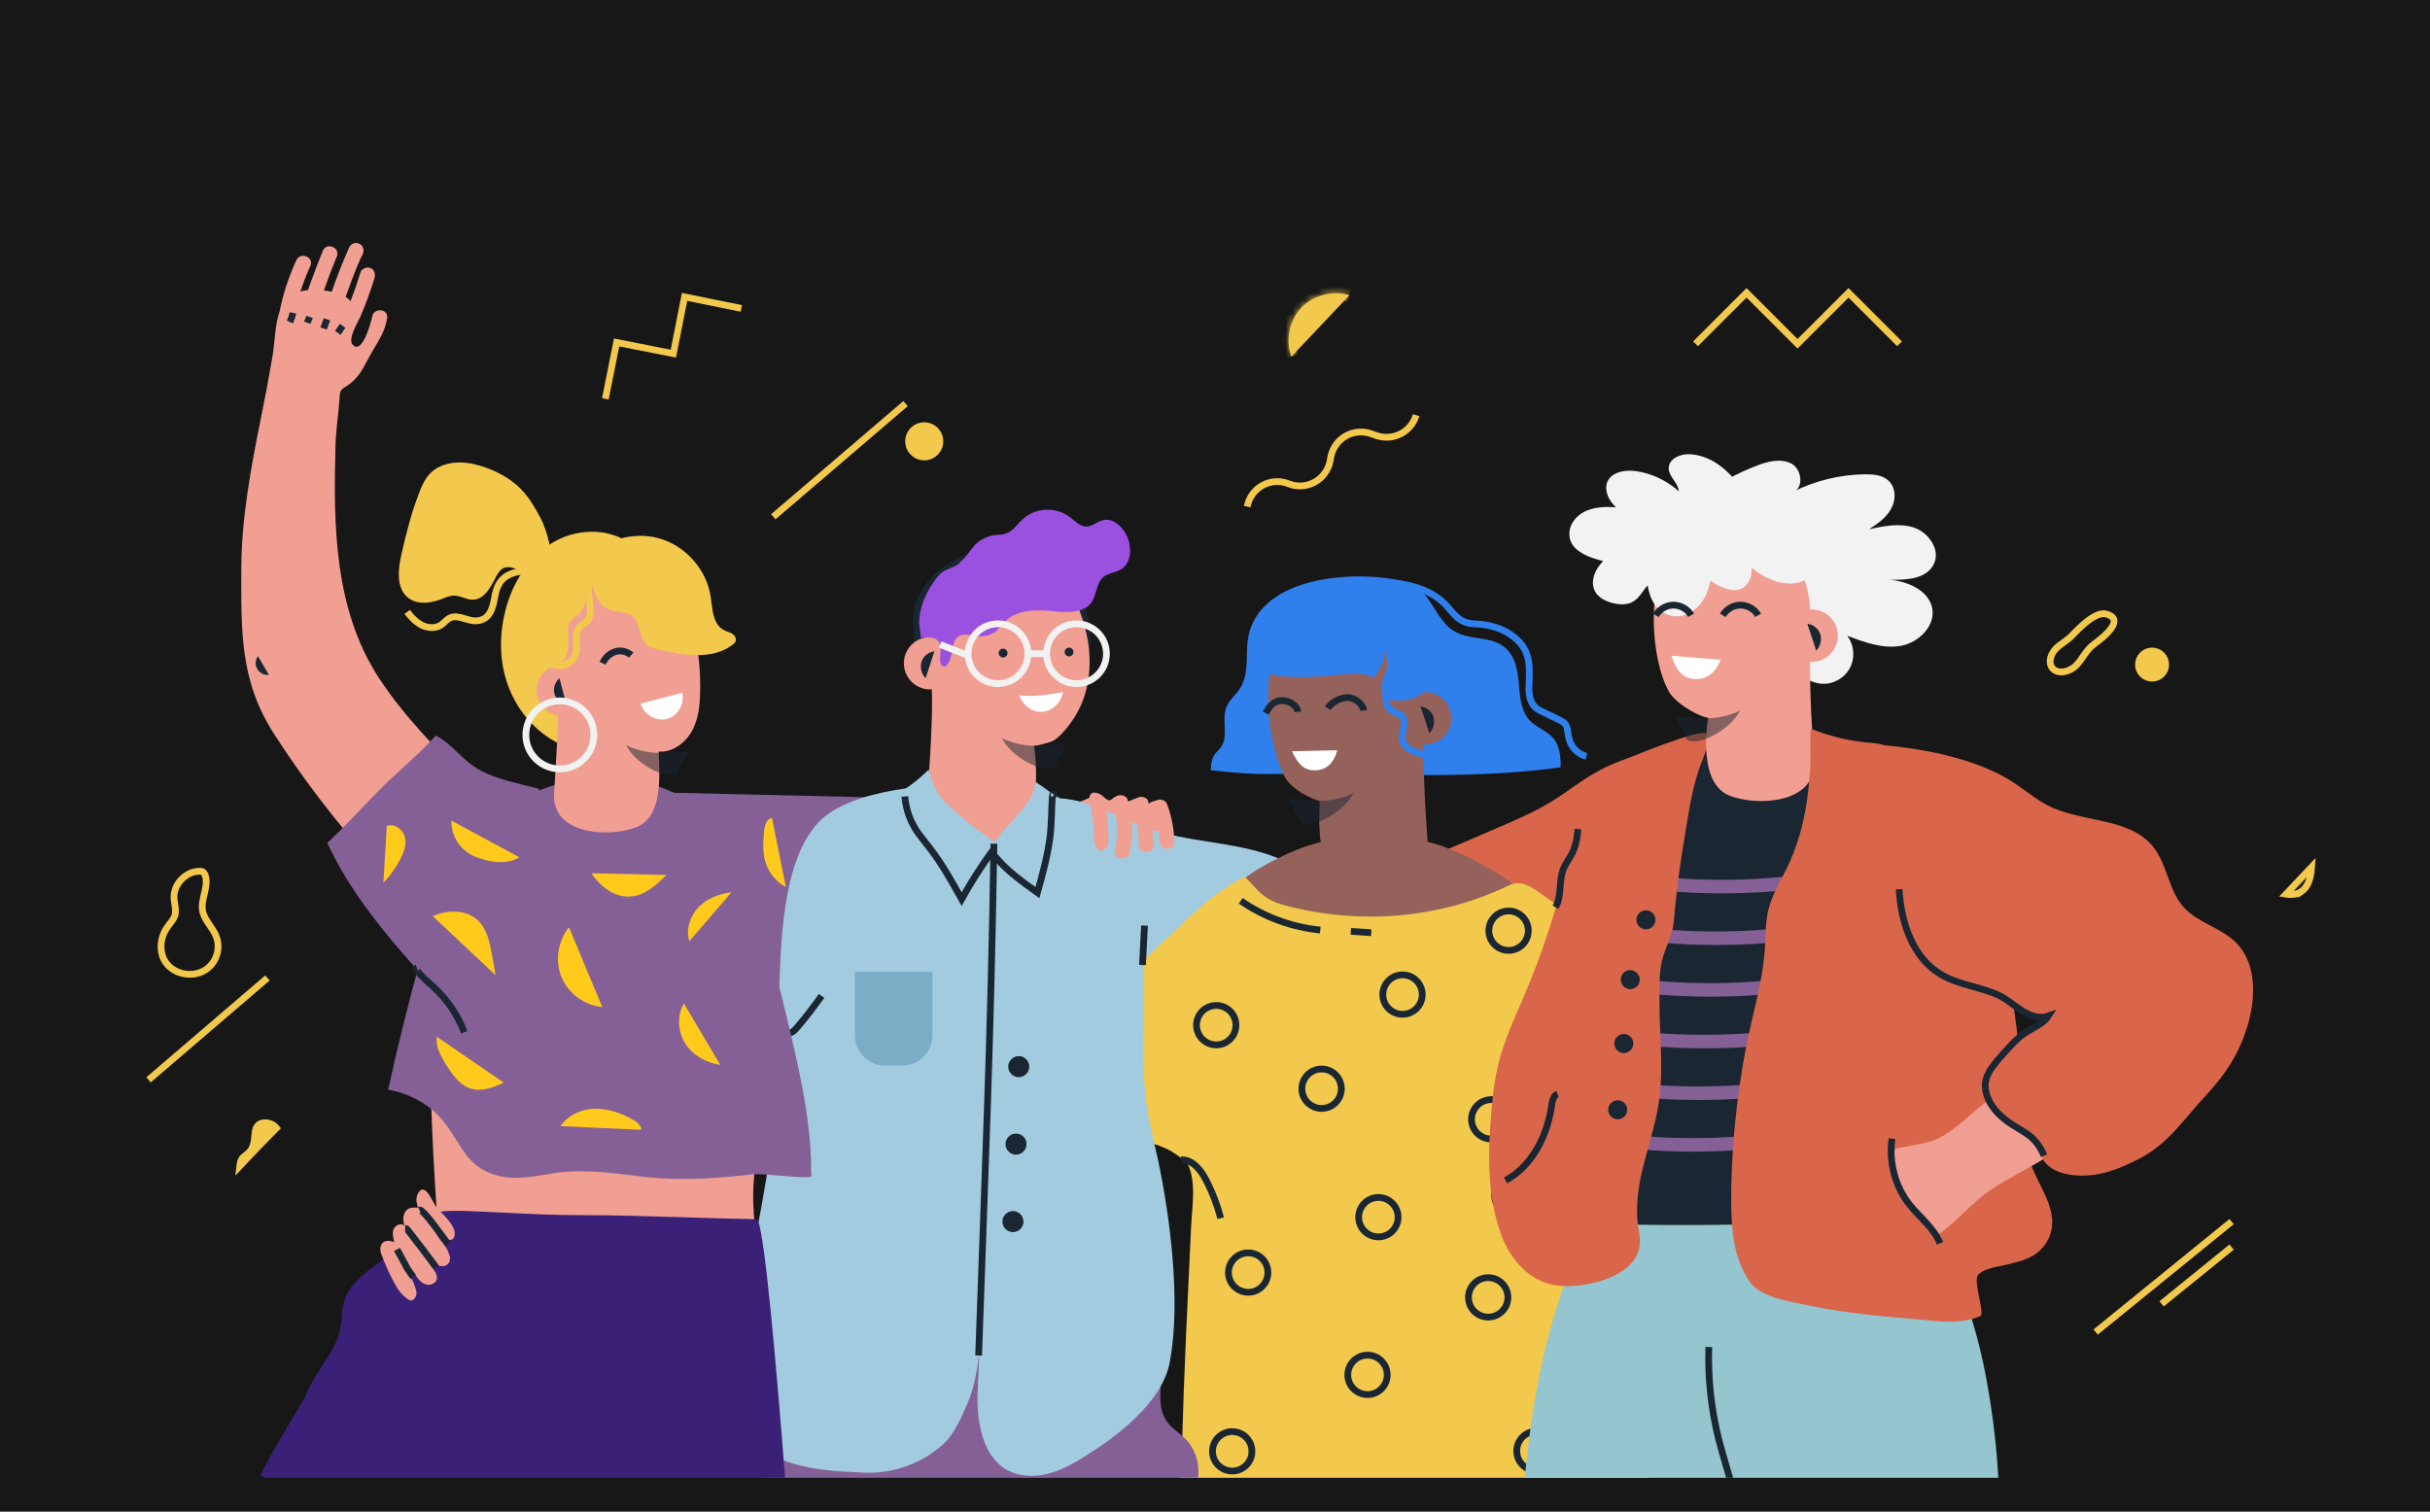 <svg width="360" height="224" viewBox="0 0 360 224" fill="none" xmlns="http://www.w3.org/2000/svg">
<rect x="0" y="0" width="360" height="224" fill="#808080" stroke="none"/>
<rect width="360" height="194" fill="#212121"/>
<rect width="360" height="194" fill="#212121"/>
<rect width="360" height="224" fill="#171717"/>
<path d="M184.766 75.069C185.32 72.249 188.241 70.637 190.91 71.695C193.579 72.752 196.5 71.091 197.054 68.321L197.155 67.716C197.709 64.896 200.63 63.285 203.299 64.342L203.752 64.493C206.27 65.45 209.04 64.09 209.796 61.522" stroke="#F2C94C" stroke-miterlimit="10"/>
<path d="M89.685 59.105L91.347 50.745L99.757 52.407L101.419 43.996L109.829 45.709" stroke="#F2C94C" stroke-miterlimit="10"/>
<path d="M330.611 181.028L310.467 197.396" stroke="#F2C94C" stroke-miterlimit="10"/>
<path d="M39.626 144.919L22 160.028" stroke="#F2C94C" stroke-miterlimit="10"/>
<path d="M330.611 184.805L320.237 193.216" stroke="#F2C94C" stroke-miterlimit="10"/>
<path d="M134.154 59.81L114.563 76.58" stroke="#F2C94C" stroke-miterlimit="10"/>
<path d="M313.186 91.99C313.287 93.199 310.971 94.911 310.165 95.516C309.057 96.321 308.503 97.681 307.546 98.638C306.589 99.595 304.726 100.048 303.97 98.89C303.416 98.034 303.87 96.825 304.625 96.07C305.38 95.365 306.337 94.861 307.042 94.105C307.999 93.098 310.417 90.58 312.028 90.983C312.834 91.235 313.186 91.587 313.186 91.99Z" stroke="#F2C94C" stroke-miterlimit="10"/>
<path d="M139.244 65.4C139.244 66.685 138.208 67.72 136.923 67.72C135.638 67.72 134.603 66.685 134.603 65.4C134.603 64.115 135.638 63.08 136.923 63.08C138.208 63.08 139.244 64.115 139.244 65.4Z" fill="#F2C94C" stroke="#F2C94C"/>
<path d="M320.845 98.487C320.845 99.601 319.941 100.505 318.827 100.505C317.712 100.505 316.809 99.601 316.809 98.487C316.809 97.372 317.712 96.469 318.827 96.469C319.941 96.469 320.845 97.372 320.845 98.487Z" fill="#F2C94C" stroke="#F2C94C"/>
<path d="M251.192 50.946L258.746 43.392L266.3 50.946L273.855 43.392L281.409 50.946" stroke="#F2C94C" stroke-miterlimit="10"/>
<path d="M340.988 132.08C340.36 132.551 339.528 132.657 338.66 132.508L340.719 130.331L342.462 128.488C342.427 129.005 342.362 129.518 342.244 130.001C342.026 130.888 341.644 131.614 340.998 132.073L340.998 132.072L340.988 132.08Z" fill="#242320" stroke="#F2C94C"/>
<path d="M24.065 141.646C23.611 140.236 23.914 138.624 24.77 137.416C25.173 136.811 25.727 136.308 25.928 135.603C26.13 134.797 25.827 133.941 25.777 133.085C25.676 131.07 27.489 129.157 29.504 129.106C29.705 129.106 29.907 129.106 30.058 129.207C30.209 129.308 30.259 129.459 30.36 129.61C31.015 131.322 29.705 133.185 30.007 134.948C30.259 136.409 31.569 137.466 32.072 138.876C32.576 140.236 32.274 141.848 31.317 142.955C29.353 145.322 25.072 144.668 24.065 141.646Z" stroke="#F2C94C" stroke-miterlimit="10"/>
<mask id="path-16-inside-1_61_193" fill="white">
<path d="M199.925 43.745C197.457 42.989 194.536 43.745 192.774 45.608C191.011 47.522 190.407 50.443 191.313 52.86"/>
</mask>
<path d="M199.925 43.745C197.457 42.989 194.536 43.745 192.774 45.608C191.011 47.522 190.407 50.443 191.313 52.86" fill="#F2C94C"/>
<path d="M192.774 45.608L192.047 44.921L192.038 44.931L192.774 45.608ZM200.218 42.788C197.392 41.923 194.075 42.777 192.047 44.921L193.5 46.295C194.998 44.712 197.522 44.055 199.632 44.701L200.218 42.788ZM192.038 44.931C190.028 47.113 189.334 50.43 190.377 53.211L192.25 52.509C191.48 50.456 191.994 47.93 193.509 46.285L192.038 44.931Z" fill="#F2C94C" mask="url(#path-16-inside-1_61_193)"/>
<path d="M35.526 172.788C35.574 172.344 35.648 171.994 35.855 171.698C35.942 171.576 36.053 171.471 36.193 171.359C36.256 171.309 36.32 171.261 36.391 171.207C36.4 171.2 36.41 171.193 36.42 171.186C36.499 171.126 36.587 171.06 36.672 170.988C37.554 170.258 37.654 169.227 37.73 168.443C37.733 168.415 37.735 168.388 37.738 168.361C37.823 167.496 37.911 166.945 38.439 166.591C38.835 166.341 39.388 166.303 39.933 166.478C40.353 166.612 40.717 166.857 40.957 167.157C39.134 168.986 37.314 170.883 35.526 172.788Z" fill="#F2C94C" stroke="#F2C94C"/>
<path d="M169.054 118.48C168.802 118.379 168.55 118.329 168.298 118.329C167.895 118.379 167.492 118.732 167.09 118.732C166.737 118.732 166.385 118.48 166.082 118.329C165.78 118.128 165.327 118.027 165.025 118.178C164.874 118.279 164.773 118.43 164.572 118.53C164.269 118.682 163.967 118.48 163.715 118.279C163.464 118.077 163.262 117.825 163.01 117.725C162.557 117.574 162.104 117.775 161.701 118.027C160.341 118.933 158.428 118.833 158.025 120.746C157.874 121.653 157.874 122.66 158.377 123.415C159.032 124.473 160.291 124.926 161.5 125.228C163.917 125.782 166.385 125.833 168.852 125.833C170.111 125.833 171.27 125.531 172.025 124.473C172.629 123.667 172.73 122.559 172.68 121.602C172.68 120.746 172.831 119.437 172.025 118.883C171.572 118.581 170.967 118.631 170.514 118.883C170.413 118.984 170.313 119.034 170.162 119.084C170.011 119.084 169.91 119.034 169.809 118.933C169.658 118.833 169.356 118.631 169.054 118.48Z" fill="#F09F92"/>
<path d="M199.673 135.25C200.529 136.408 201.335 137.667 201.939 138.977C202.745 140.689 203.4 142.552 203.249 144.416C202.946 148.696 198.918 151.668 195.09 153.581C189.097 156.553 182.601 158.466 175.953 159.272C173.586 159.574 170.816 160.582 168.55 159.977C166.183 159.373 164.169 156.855 162.507 155.193C161.147 153.833 159.838 152.222 158.176 151.215C156.312 150.056 155.003 150.56 153.089 149.905C145.988 147.589 146.492 136.308 146.845 130.516C147.247 122.962 151.075 116.667 159.586 118.681C163.161 119.538 166.435 121.502 169.91 122.71C176.054 124.876 182.903 124.674 188.997 127.041C193.227 128.703 197.004 131.574 199.673 135.25Z" fill="#A2CBE0"/>
<path d="M250.537 122.71C250.739 122.257 250.89 121.804 251.091 121.351C253.358 115.408 250.135 109.264 243.386 111.581C241.17 112.336 238.954 113.091 236.89 114.199C234.422 115.509 232.256 117.322 229.839 118.782C227.321 120.343 224.602 121.502 221.882 122.66C218.961 123.919 216.091 125.178 213.17 126.387C210.098 127.696 206.975 129.056 203.652 129.761C202.946 129.912 202.191 130.063 201.536 130.466C200.277 131.322 199.925 133.135 200.428 134.545C201.486 137.668 204.759 140.135 207.731 141.042C218.357 144.315 230.494 143.358 239.66 137.063C244.998 133.437 248.17 128.502 250.537 122.71Z" fill="#D9664A"/>
<path d="M165.579 167.33C161.953 164.762 160.895 159.927 160.341 155.495C160.14 153.834 159.938 152.121 160.392 150.51C161.248 147.438 164.118 145.323 167.039 144.013C170.061 142.653 180.183 130.668 183.507 131.02C186.63 131.373 182.752 143.912 185.219 145.776C186.982 147.085 188.594 148.697 189.651 150.61C191.917 154.841 191.061 160.179 188.694 164.309C186.982 167.33 182.903 173.575 178.874 173.424C176.658 173.323 174.694 171.057 172.73 170.201C170.363 169.093 167.744 168.841 165.579 167.33Z" fill="#F2C94C"/>
<path d="M206.824 114.451C207.177 114.602 207.529 114.703 207.882 114.854C215.688 114.905 223.443 114.804 231.199 113.696C231.249 111.883 230.997 110.12 229.738 109.012C228.58 107.955 227.17 107.653 226.213 106.243C224.602 103.825 225.458 100.401 224.249 97.731C222.235 93.3 217.501 95.667 214.58 92.897C212.112 90.58 211.709 87.105 207.983 86.148C200.882 84.386 185.32 85.192 184.766 95.767C184.666 97.883 184.867 100.199 183.709 102.012C183.104 102.969 182.097 103.724 181.694 104.782C180.939 106.645 182.047 109.113 180.888 110.725C180.637 111.077 180.334 111.329 180.083 111.631C179.529 112.336 179.378 113.243 179.378 114.149C182.349 114.451 185.27 114.754 188.241 114.703C194.184 114.602 200.177 114.754 206.17 114.804C206.22 114.552 206.472 114.3 206.824 114.451Z" fill="#2F80ED"/>
<path d="M227.925 134.394C225.559 131.121 217.602 126.689 213.321 125.279C206.321 122.912 197.558 123.365 190.81 126.488C183.809 129.761 181.845 131.725 177.816 138.272C195.795 138.272 210.198 142.653 228.127 143.912C227.019 139.783 230.292 137.668 227.925 134.394Z" fill="#94625A"/>
<path d="M210.954 107.552C211.105 103.523 211.155 98.638 208.537 95.264C204.709 90.278 195.292 90.329 191.112 94.962C190.155 96.019 189.601 94.408 189.097 95.717C186.327 103.07 188.745 112.789 190.608 115.559C191.867 117.423 195.493 118.883 195.493 118.631C195.493 120.545 195.392 121.703 195.493 123.063C195.644 125.732 196.198 129.006 199.018 130.114C202.745 131.574 210.752 131.373 211.457 126.085C211.558 125.43 211.508 124.775 211.457 124.121C211.155 119.89 210.904 115.761 210.904 111.581C210.904 110.271 210.904 108.912 210.954 107.552Z" fill="#94625A"/>
<path d="M211.155 110.322C213.297 110.322 215.033 108.586 215.033 106.444C215.033 104.302 213.297 102.566 211.155 102.566C209.014 102.566 207.278 104.302 207.278 106.444C207.278 108.586 209.014 110.322 211.155 110.322Z" fill="#94625A"/>
<path d="M210.45 104.681C211.306 104.782 212.112 105.386 212.364 106.242C212.616 107.048 212.364 108.055 211.76 108.66" fill="#1A2732"/>
<path d="M192.723 121.955C193.882 122.358 195.191 121.905 196.299 121.351C198.011 120.495 199.623 119.236 200.529 117.523C198.968 118.279 197.256 118.682 195.543 118.682C194.889 118.682 194.234 118.631 193.579 118.581C192.673 118.531 191.766 118.43 190.91 118.38" fill="#1A2732" fill-opacity="0.5"/>
<path d="M191.414 111.329C192.27 113.192 193.177 114.149 194.687 114.149C196.752 114.2 197.709 112.739 198.112 111.178" fill="white"/>
<path d="M209.544 92.343C206.875 89.775 205.565 88.415 201.637 88.969C199.169 89.321 196.702 89.674 194.234 90.026C192.723 90.228 191.061 90.48 189.853 91.487C188.694 92.393 188.14 93.803 187.536 95.163C186.932 96.573 186.478 97.983 186.176 99.343C189.853 100.653 193.831 100.401 197.709 100.048C199.22 99.948 200.882 99.645 202.393 99.998C202.795 100.099 203.148 100.25 203.45 100.501C203.5 100.401 203.551 100.25 203.652 100.149C203.853 99.796 204.155 99.545 204.357 99.192C204.961 98.336 205.213 97.178 204.961 96.17C205.162 96.926 205.515 97.53 205.565 98.336C205.616 99.192 205.162 99.696 204.911 100.501C204.709 101.206 204.508 102.566 204.911 103.221C205.263 103.775 205.767 103.674 206.321 103.775C208.285 104.027 209.896 103.523 211.407 102.264C211.76 101.962 212.163 101.609 212.314 101.156C212.465 100.804 212.465 100.401 212.515 99.998C212.565 97.228 211.558 94.357 209.544 92.343Z" fill="#2F80ED"/>
<path d="M206.119 100.955C205.817 101.66 205.515 102.314 205.364 103.07C205.263 103.825 205.414 104.631 205.968 105.135C206.522 105.588 207.378 105.689 207.781 106.242C208.436 107.149 207.58 108.458 207.731 109.566C207.932 110.825 209.393 111.379 210.601 111.732C211.961 112.135 213.522 112.437 214.681 111.631" stroke="#2F80ED" stroke-miterlimit="10"/>
<path d="M235.026 112.084C233.767 111.782 232.76 110.725 232.458 109.516C232.055 107.955 232.508 107.401 230.947 106.645C230.141 106.242 229.336 105.89 228.53 105.487C228.177 105.336 227.825 105.134 227.523 104.883C226.666 104.127 226.465 102.919 226.515 101.76C226.616 98.789 226.868 96.472 224.299 94.408C222.839 93.249 221.026 92.645 219.163 92.494C218.458 92.444 217.702 92.444 217.048 92.192C215.789 91.739 215.033 90.53 214.127 89.573C211.055 86.451 206.22 86.199 201.839 86.148" stroke="#2F80ED" stroke-miterlimit="10"/>
<path fill-rule="evenodd" clip-rule="evenodd" d="M244.314 219H174.647C174.708 218.412 174.783 217.823 174.855 217.265C174.974 216.33 175.082 215.482 175.097 214.871C175.248 209.23 175.449 203.64 175.701 198L176.457 181.834C176.487 181.19 176.538 180.533 176.589 179.873C176.884 176.095 177.187 172.199 173.586 169.798C173.474 169.719 173.361 169.646 173.251 169.573C172.865 169.32 172.5 169.081 172.226 168.69C171.885 168.203 171.78 167.621 171.682 167.083C171.679 167.064 171.676 167.046 171.672 167.028C170.858 161.66 171.867 156.538 172.878 151.4C173.243 149.548 173.608 147.694 173.888 145.826C174.845 139.581 178.169 133.034 184.011 130.114C184.112 130.063 184.263 130.013 184.363 130.013C184.514 130.013 184.666 130.164 184.766 130.265L184.766 130.265C184.884 130.393 184.999 130.519 185.111 130.642C186.579 132.254 187.611 133.387 189.903 134.042C200.932 137.114 213.119 136.258 223.494 131.221C225.374 130.321 226.858 131.4 228.491 132.588C228.958 132.927 229.436 133.275 229.94 133.588C235.983 137.315 241.17 142.25 245.048 148.042C245.955 149.351 246.811 150.862 246.559 152.423C246.257 154.438 244.343 155.798 242.48 156.754C239.206 158.416 235.53 160.078 231.652 159.726C230.167 159.577 229.227 159.446 228.361 159.326C227.173 159.161 226.124 159.015 223.997 158.87C223.897 162.017 223.179 164.711 222.461 167.406C221.744 170.1 221.026 172.794 220.925 175.942C220.925 176.029 220.925 176.116 220.925 176.203C220.92 177.08 220.916 177.984 221.328 178.762C221.731 179.518 222.436 180.021 223.141 180.474C223.991 181.009 224.92 181.481 225.85 181.952C228.335 183.214 230.828 184.479 231.854 186.971C232.311 188.046 232.405 189.246 232.499 190.443C232.611 191.882 232.723 193.316 233.465 194.525C234.119 195.627 235.174 196.352 236.242 197.087C236.736 197.427 237.233 197.769 237.696 198.151C240.163 200.216 241.624 203.54 241.372 206.763C241.299 207.688 242.697 212.931 244.075 218.102C244.155 218.402 244.235 218.701 244.314 219Z" fill="#F2C94C"/>
<path d="M180.183 154.841C181.797 154.841 183.104 153.533 183.104 151.92C183.104 150.307 181.797 148.999 180.183 148.999C178.57 148.999 177.263 150.307 177.263 151.92C177.263 153.533 178.57 154.841 180.183 154.841Z" stroke="#1A2732" stroke-miterlimit="10"/>
<path d="M195.795 164.258C197.408 164.258 198.716 162.951 198.716 161.337C198.716 159.724 197.408 158.416 195.795 158.416C194.182 158.416 192.874 159.724 192.874 161.337C192.874 162.951 194.182 164.258 195.795 164.258Z" stroke="#1A2732" stroke-miterlimit="10"/>
<path d="M220.472 195.18C222.085 195.18 223.393 193.872 223.393 192.259C223.393 190.646 222.085 189.338 220.472 189.338C218.859 189.338 217.551 190.646 217.551 192.259C217.551 193.872 218.859 195.18 220.472 195.18Z" stroke="#1A2732" stroke-miterlimit="10"/>
<path d="M227.623 217.943C229.237 217.943 230.544 216.635 230.544 215.022C230.544 213.409 229.237 212.101 227.623 212.101C226.01 212.101 224.702 213.409 224.702 215.022C224.702 216.635 226.01 217.943 227.623 217.943Z" stroke="#1A2732" stroke-miterlimit="10"/>
<path d="M204.206 183.295C205.819 183.295 207.126 181.987 207.126 180.374C207.126 178.761 205.819 177.453 204.206 177.453C202.592 177.453 201.285 178.761 201.285 180.374C201.285 181.987 202.592 183.295 204.206 183.295Z" stroke="#1A2732" stroke-miterlimit="10"/>
<path d="M202.594 206.662C204.207 206.662 205.515 205.354 205.515 203.741C205.515 202.128 204.207 200.82 202.594 200.82C200.981 200.82 199.673 202.128 199.673 203.741C199.673 205.354 200.981 206.662 202.594 206.662Z" stroke="#1A2732" stroke-miterlimit="10"/>
<path d="M182.55 217.993C184.164 217.993 185.471 216.685 185.471 215.072C185.471 213.459 184.164 212.151 182.55 212.151C180.937 212.151 179.629 213.459 179.629 215.072C179.629 216.685 180.937 217.993 182.55 217.993Z" stroke="#1A2732" stroke-miterlimit="10"/>
<path d="M207.781 150.308C209.394 150.308 210.702 149.001 210.702 147.387C210.702 145.774 209.394 144.467 207.781 144.467C206.168 144.467 204.86 145.774 204.86 147.387C204.86 149.001 206.168 150.308 207.781 150.308Z" stroke="#1A2732" stroke-miterlimit="10"/>
<path d="M223.494 140.84C225.107 140.84 226.415 139.533 226.415 137.919C226.415 136.306 225.107 134.999 223.494 134.999C221.881 134.999 220.573 136.306 220.573 137.919C220.573 139.533 221.881 140.84 223.494 140.84Z" stroke="#1A2732" stroke-miterlimit="10"/>
<path d="M184.917 191.503C186.531 191.503 187.838 190.196 187.838 188.582C187.838 186.969 186.531 185.662 184.917 185.662C183.304 185.662 181.996 186.969 181.996 188.582C181.996 190.196 183.304 191.503 184.917 191.503Z" stroke="#1A2732" stroke-miterlimit="10"/>
<path d="M220.925 168.791C222.539 168.791 223.846 167.483 223.846 165.87C223.846 164.256 222.539 162.949 220.925 162.949C219.312 162.949 218.004 164.256 218.004 165.87C218.004 167.483 219.312 168.791 220.925 168.791Z" stroke="#1A2732" stroke-miterlimit="10"/>
<path d="M174.996 171.863C176.608 171.812 177.867 173.323 178.622 174.784C179.579 176.597 180.335 178.561 180.838 180.525" stroke="#1A2732" stroke-miterlimit="10"/>
<path d="M183.809 133.488C187.284 135.905 191.414 137.416 195.594 137.819" stroke="#1A2732" stroke-miterlimit="10"/>
<path d="M200.126 138.02C201.234 138.071 202.342 138.171 203.148 138.222" stroke="#1A2732" stroke-miterlimit="10"/>
<path d="M187.536 105.688C187.989 104.732 188.644 103.926 189.702 103.825C190.759 103.724 192.169 104.429 192.27 105.487" stroke="#1A2732" stroke-miterlimit="10"/>
<path d="M196.702 104.933C197.306 104.027 198.615 103.372 199.673 103.372C200.731 103.372 201.889 104.329 202.04 105.286" stroke="#1A2732" stroke-miterlimit="10"/>
<path fill-rule="evenodd" clip-rule="evenodd" d="M177.501 219H112.95C113.262 212.413 114.739 205.893 117.283 199.813C118.693 196.489 120.506 193.165 123.326 190.899C126.65 188.23 130.981 187.273 135.11 186.417C136.501 186.125 137.888 185.813 139.274 185.501C143.16 184.626 147.039 183.753 150.974 183.345C154.614 182.955 155.737 184.242 157.226 185.949C158.045 186.887 158.974 187.952 160.492 188.935C160.7 189.069 160.911 189.203 161.123 189.339C165.932 192.419 171.543 196.012 172.025 202.331C172.089 203.224 172.031 204.147 171.974 205.065C171.851 207.047 171.729 209.007 172.831 210.59C173.274 211.254 173.895 211.76 174.521 212.268C174.892 212.57 175.264 212.872 175.601 213.209C177.088 214.696 177.765 216.915 177.501 219Z" fill="#856096"/>
<path d="M95.225 117.372C106.757 117.624 118.34 117.926 129.873 118.178C127.002 135.099 118.542 151.064 106.103 162.949" fill="#856096"/>
<path d="M147.902 108.458C151.679 108.156 155.658 105.839 157.974 103.422C161.348 99.947 162.507 94.458 160.694 89.925C159.888 87.911 158.226 86.602 157.269 84.688C156.212 82.422 155.154 79.954 152.284 79.551C150.974 79.35 149.665 79.753 148.456 80.156C145.485 81.112 142.463 82.12 139.945 83.882C137.427 85.695 135.362 88.465 135.262 91.587C135.211 92.746 135.463 93.904 135.413 95.012C135.413 95.818 135.262 96.624 135.413 97.429C135.564 97.983 135.866 98.487 136.168 98.99C137.175 100.602 138.233 102.214 139.391 103.724C140.449 105.134 141.607 106.494 143.118 107.401C144.578 108.358 146.24 108.609 147.902 108.458Z" fill="#1A2732"/>
<path d="M171.521 171.712C170.967 169.194 170.313 166.675 169.91 164.107C168.097 151.92 172.075 138.876 165.428 127.747C161.097 120.545 153.291 116.718 145.032 116.315C138.535 116.012 125.995 116.869 121.261 121.854C115.268 128.25 115.671 142.452 115.319 150.51C115.268 151.114 115.268 151.769 115.621 152.323C115.873 152.726 116.628 152.826 117.031 152.877C117.081 152.877 112.448 182.237 111.592 184.906C110.635 188.028 109.477 191.1 108.973 194.324C108.47 197.496 109.124 200.568 108.872 203.741C108.721 205.907 108.57 208.122 109.275 210.187C111.189 215.727 117.988 217.54 123.83 217.993C125.34 218.094 126.801 218.195 128.312 218.245C132.492 218.346 136.621 216.835 139.744 214.015C141.355 212.554 142.413 210.087 143.269 208.122C144.326 205.705 144.78 203.036 145.082 200.417C144.981 202.432 144.931 204.446 144.83 206.41C144.679 209.986 145.334 214.921 148.355 217.288C150.017 218.597 152.233 218.9 154.298 218.597C156.363 218.245 158.276 217.338 160.039 216.231C165.075 213.209 172.277 207.921 173.334 201.676C174.946 192.863 173.385 180.424 171.521 171.712Z" fill="#A2CBE0"/>
<path d="M137.981 99.393C137.83 95.365 137.78 90.48 140.398 87.105C144.226 82.12 153.643 82.17 157.823 86.803C158.78 87.861 159.435 89.17 159.938 90.53C161.248 93.904 161.802 97.631 161.147 101.206C160.744 103.473 159.787 105.638 158.377 107.451C157.722 108.307 156.866 109.314 155.96 109.818C155.658 109.969 153.24 110.674 153.19 110.473C153.391 111.782 153.492 113.646 153.492 115.005C153.492 118.682 151.528 124.926 148.708 126.034C144.981 127.495 138.233 123.315 137.528 118.027C137.427 117.372 137.477 116.718 137.528 116.063C137.83 111.833 138.082 107.703 138.082 103.523C138.031 102.113 138.031 100.753 137.981 99.393Z" fill="#F09F92"/>
<path d="M140.78 100.752C142.14 99.099 141.902 96.655 140.248 95.294C138.594 93.933 136.15 94.171 134.79 95.825C133.429 97.479 133.667 99.923 135.321 101.284C136.975 102.644 139.419 102.406 140.78 100.752Z" fill="#F09F92"/>
<path d="M138.434 96.523C137.578 96.624 136.772 97.228 136.521 98.084C136.269 98.89 136.521 99.897 137.125 100.501" fill="#1A2732"/>
<path d="M154.499 103.019C153.391 103.12 152.183 103.221 151.024 103.019C151.427 104.429 152.837 105.537 154.298 105.487C155.859 105.437 157.219 104.127 157.471 102.566C156.463 102.767 155.456 102.919 154.499 103.019Z" fill="white"/>
<path d="M156.212 113.796C155.053 114.199 153.744 113.746 152.636 113.192C150.924 112.336 149.312 111.077 148.406 109.365C149.967 110.12 151.679 110.523 153.391 110.523C154.046 110.523 154.701 110.473 155.356 110.422C156.262 110.372 157.168 110.271 158.025 110.221" fill="#1A2732" fill-opacity="0.5"/>
<path d="M142.161 83.379C143.118 82.674 143.672 81.566 144.478 80.709C145.233 79.954 146.291 79.45 147.348 79.299C147.902 79.249 148.456 79.249 148.96 79.098C150.068 78.745 150.722 77.637 151.578 76.882C153.391 75.22 156.413 75.069 158.428 76.58C159.233 77.184 159.989 78.04 160.996 78.04C161.852 77.99 162.557 77.285 163.413 77.083C164.874 76.731 166.233 77.99 166.888 79.299C167.694 80.961 167.694 83.328 166.133 84.335C165.528 84.738 164.823 84.839 164.169 85.091C161.701 86.048 163.111 89.321 160.291 90.328C158.78 90.882 157.118 90.681 155.507 90.53C153.19 90.328 150.622 90.429 148.96 92.041C148.456 92.544 148.053 93.098 147.55 93.551C146.693 94.256 145.434 94.407 144.377 94.206C143.521 94.055 142.413 93.803 141.708 94.559C141.305 94.962 141.254 95.566 141.154 96.17C141.053 96.674 140.6 99.091 139.693 98.739C139.441 98.638 139.341 98.386 139.29 98.134C139.139 97.077 139.794 95.364 138.636 94.71C138.283 94.508 137.88 94.458 137.528 94.458C137.125 94.458 136.772 94.508 136.369 94.508C136.47 94.508 136.168 92.393 136.168 92.192C136.168 91.335 136.369 90.429 136.621 89.623C137.125 88.012 138.031 86.501 139.139 85.192C139.844 84.386 141.154 84.184 142.06 83.58C142.06 83.479 142.111 83.429 142.161 83.379Z" fill="#9B51E0"/>
<path d="M151.629 119.739C152.082 119.135 152.586 118.581 152.888 117.876C153.19 117.221 153.341 116.466 153.442 115.76C153.391 115.912 154.197 116.415 154.298 116.466C154.65 116.717 155.003 116.969 155.356 117.221C156.061 117.725 156.766 118.178 157.521 118.581C159.032 119.437 160.593 120.092 162.205 120.645C162.658 120.797 163.111 120.948 163.564 121.048C157.722 124.876 152.435 129.509 147.852 134.797C147.398 132.631 145.233 128.905 146.039 126.991C147.046 124.473 149.917 121.905 151.629 119.739Z" fill="#A2CBE0"/>
<path d="M142.211 134.293C141.053 132.581 139.945 130.869 138.787 129.106C136.319 125.379 133.801 121.602 130.175 119.034C132.945 117.876 135.463 116.163 137.578 114.048C137.981 115.861 138.837 117.775 140.197 119.034C142.564 121.3 145.183 123.365 147.952 125.128C145.485 127.897 143.621 131.221 142.463 134.747C142.06 135.049 141.355 134.696 141.305 134.193C141.254 133.689 141.859 133.236 142.312 133.437C142.816 133.689 142.614 133.991 142.211 134.293Z" fill="#A2CBE0"/>
<path d="M147.247 125.027C146.794 153.833 145.988 172.114 144.981 200.87" stroke="#1A2732" stroke-miterlimit="10"/>
<path d="M134.053 118.027C134.204 119.991 134.909 121.905 136.067 123.516C136.571 124.221 137.125 124.876 137.629 125.531C139.492 127.898 141.003 130.617 142.463 133.236C143.873 130.718 145.434 128.25 147.147 125.933C146.845 126.487 147.046 126.487 147.449 126.941C149.161 129.056 151.478 130.667 153.694 132.279C154.449 129.559 155.204 126.84 155.557 124.02C155.809 122.005 155.758 119.941 155.91 117.926C155.91 117.825 155.96 117.674 156.061 117.674C156.161 117.674 156.161 117.876 156.061 117.825" stroke="#1A2732" stroke-miterlimit="10"/>
<path d="M147.852 101.307C150.299 101.307 152.283 99.323 152.283 96.875C152.283 94.428 150.299 92.444 147.852 92.444C145.404 92.444 143.42 94.428 143.42 96.875C143.42 99.323 145.404 101.307 147.852 101.307Z" stroke="#F2F2F2" stroke-miterlimit="10"/>
<path d="M159.485 101.307C161.933 101.307 163.917 99.323 163.917 96.875C163.917 94.428 161.933 92.444 159.485 92.444C157.038 92.444 155.053 94.428 155.053 96.875C155.053 99.323 157.038 101.307 159.485 101.307Z" stroke="#F2F2F2" stroke-miterlimit="10"/>
<path d="M152.284 96.875H155.053" stroke="#F2F2F2" stroke-miterlimit="10"/>
<path d="M139.29 95.516L143.521 97.177" stroke="#F2F2F2" stroke-miterlimit="10"/>
<path d="M133.65 157.913H131.182C128.664 157.913 126.65 155.898 126.65 153.38V144.013H138.132V153.38C138.182 155.898 136.118 157.913 133.65 157.913Z" fill="#7BADC7"/>
<path d="M116.628 153.078C117.182 153.229 117.686 152.725 118.038 152.323C119.348 150.812 120.556 149.2 121.714 147.589" stroke="#1A2732" stroke-miterlimit="10"/>
<path d="M148.607 97.429C148.969 97.429 149.262 97.136 149.262 96.774C149.262 96.413 148.969 96.12 148.607 96.12C148.246 96.12 147.952 96.413 147.952 96.774C147.952 97.136 148.246 97.429 148.607 97.429Z" fill="#1A2732"/>
<path d="M159.032 96.623C159.032 96.976 158.73 97.278 158.377 97.278C158.025 97.278 157.722 96.976 157.722 96.623C157.722 96.271 158.025 95.969 158.377 95.969C158.73 95.969 159.032 96.271 159.032 96.623Z" fill="#1A2732"/>
<path d="M169.255 143.006C169.356 141.042 169.457 139.128 169.557 137.164" stroke="#1A2732" stroke-miterlimit="10"/>
<path d="M152.485 158.064C152.485 158.92 151.78 159.625 150.924 159.625C150.068 159.625 149.363 158.92 149.363 158.064C149.363 157.207 150.068 156.502 150.924 156.502C151.78 156.502 152.485 157.207 152.485 158.064Z" fill="#1A2732"/>
<path d="M152.082 169.546C152.082 170.402 151.377 171.107 150.521 171.107C149.665 171.107 148.96 170.402 148.96 169.546C148.96 168.69 149.665 167.985 150.521 167.985C151.377 167.985 152.082 168.69 152.082 169.546Z" fill="#1A2732"/>
<path d="M151.629 181.028C151.629 181.884 150.924 182.589 150.068 182.589C149.212 182.589 148.506 181.884 148.506 181.028C148.506 180.172 149.212 179.467 150.068 179.467C150.924 179.467 151.629 180.172 151.629 181.028Z" fill="#1A2732"/>
<path fill-rule="evenodd" clip-rule="evenodd" d="M296.057 219H225.901C227.154 205.575 229.751 192.27 236.386 180.021C239.508 174.28 244.494 168.287 252.099 167.531C254.818 167.28 257.538 167.683 260.156 168.337C273.552 171.611 287.603 180.877 291.833 194.575C293.042 198.352 293.949 202.23 294.603 206.209C295.324 210.412 295.801 214.708 296.057 219Z" fill="#95C5CF"/>
<path d="M260.207 69.026C261.869 68.371 263.833 67.867 265.444 68.724C267.005 69.63 267.257 72.501 265.495 72.954C268.818 71.242 272.545 70.335 276.322 70.285C277.581 70.285 278.891 70.385 279.797 71.242C280.905 72.299 280.905 74.112 280.15 75.421C279.445 76.731 278.135 77.637 276.876 78.443C279.092 77.94 281.459 77.486 283.574 78.191C285.74 78.947 287.452 81.415 286.545 83.479C285.538 85.796 282.416 85.997 279.898 85.897C282.617 86.148 285.689 87.458 286.243 90.076C286.797 92.746 284.229 95.264 281.56 95.717C278.891 96.17 276.171 95.163 273.653 94.206C274.711 95.566 274.862 97.58 274.006 99.091C273.149 100.602 271.387 101.508 269.675 101.307C268.013 101.106 266.603 100.048 265.344 98.99C260.056 94.609 251.796 88.817 248.724 82.522C245.602 75.925 255.322 70.939 260.207 69.026Z" fill="#F2F2F2"/>
<path d="M276.373 118.833C274.509 115.005 270.48 112.538 266.351 111.581C260.61 110.271 251.595 109.012 246.005 111.631C242.278 113.343 240.314 117.423 239.206 121.149C237.746 125.883 236.436 128.854 233.969 133.236C228.782 142.553 226.062 153.229 226.314 163.855C226.465 170.15 228.228 177.302 233.868 180.071C236.436 181.33 239.458 181.431 242.329 181.481C252.3 181.633 262.221 181.481 272.142 180.928C273.099 180.877 274.106 180.827 274.912 180.273C275.819 179.668 276.272 178.661 276.675 177.704C279.445 171.359 281.258 166.726 281.66 159.826C282.063 152.826 282.114 145.826 282.114 138.826C282.013 134.847 282.013 132.329 280.099 129.006C278.186 125.782 277.984 122.156 276.373 118.833Z" fill="#1A2732"/>
<path d="M270.178 166.625C260.408 168.69 250.336 169.193 240.415 168.086C237.595 167.783 234.775 167.33 232.005 166.726C230.746 166.474 230.192 168.388 231.451 168.69C241.523 170.755 251.897 171.208 262.12 169.999C264.991 169.647 267.862 169.193 270.682 168.589C271.991 168.287 271.437 166.373 270.178 166.625Z" fill="#856096"/>
<path d="M271.034 158.97C261.264 161.035 251.192 161.539 241.271 160.431C238.451 160.129 235.631 159.675 232.861 159.071C231.602 158.819 231.048 160.733 232.307 161.035C242.379 163.1 252.753 163.553 262.977 162.344C265.847 161.992 268.718 161.539 271.538 160.934C272.847 160.632 272.293 158.718 271.034 158.97Z" fill="#856096"/>
<path d="M271.891 151.315C262.121 153.38 252.048 153.884 242.127 152.776C239.307 152.474 236.487 152.02 233.717 151.416C232.458 151.164 231.904 153.078 233.163 153.38C243.235 155.445 253.61 155.898 263.833 154.69C266.703 154.337 269.574 153.884 272.394 153.279C273.653 152.977 273.15 151.064 271.891 151.315Z" fill="#856096"/>
<path d="M272.747 143.661C262.977 145.725 252.904 146.229 242.983 145.121C240.163 144.819 237.343 144.366 234.573 143.761C233.314 143.509 232.76 145.423 234.019 145.725C244.091 147.79 254.466 148.243 264.689 147.035C267.559 146.682 270.43 146.229 273.25 145.625C274.509 145.322 274.006 143.409 272.747 143.661Z" fill="#856096"/>
<path d="M273.552 136.006C263.782 138.07 253.71 138.574 243.789 137.466C240.969 137.164 238.149 136.711 235.379 136.106C234.12 135.854 233.566 137.768 234.825 138.07C244.897 140.135 255.271 140.588 265.495 139.38C268.365 139.027 271.236 138.574 274.056 137.97C275.365 137.667 274.862 135.754 273.552 136.006Z" fill="#856096"/>
<path d="M274.409 128.351C264.639 130.416 254.566 130.919 244.645 129.811C241.825 129.509 239.005 129.056 236.235 128.452C234.976 128.2 234.422 130.114 235.681 130.416C245.753 132.48 256.128 132.934 266.351 131.725C269.221 131.373 272.092 130.919 274.912 130.315C276.222 130.013 275.718 128.099 274.409 128.351Z" fill="#856096"/>
<path d="M231.904 119.84C230.544 121.602 232.962 124.926 232.458 127.142C226.918 149.804 222.285 151.063 221.127 162.848C220.472 169.445 220.069 176.193 222.285 182.69C223.494 186.165 226.062 189.388 229.638 190.295C231.602 190.798 233.717 190.597 235.681 190.194C238.904 189.539 242.58 187.776 242.933 184.503C243.034 183.546 242.832 182.64 242.681 181.683C241.775 174.934 245.098 169.093 245.854 162.596C246.408 158.013 245.854 153.43 245.854 148.848C245.854 146.581 245.703 143.912 246.408 141.696C246.962 139.883 247.768 138.574 247.969 136.56C248.322 132.329 248.876 128.149 249.581 123.969C250.235 120.092 250.739 116.163 252.25 112.537C252.753 111.329 253.156 110.019 252.804 108.76C252.502 107.652 240.113 112.688 238.854 113.444C236.084 115.156 233.868 117.372 231.904 119.84Z" fill="#D9664A"/>
<path d="M268.214 95.314C268.365 91.285 268.416 86.4 265.797 83.026C261.969 78.04 252.552 78.091 248.372 82.724C247.415 83.781 246.861 82.17 246.358 83.479C243.588 90.832 245.552 100.904 247.868 103.322C249.933 105.487 253.056 106.545 253.056 106.343C252.854 107.653 252.703 109.516 252.753 110.876C252.904 113.545 253.458 116.818 256.279 117.926C260.005 119.387 268.013 119.185 268.718 113.897C268.818 113.243 268.768 112.588 268.718 111.933C268.416 107.703 268.164 103.573 268.164 99.393C268.164 98.084 268.164 96.724 268.214 95.314Z" fill="#F09F92"/>
<path d="M271.139 96.941C272.653 95.427 272.653 92.971 271.139 91.457C269.625 89.942 267.169 89.942 265.655 91.457C264.141 92.971 264.141 95.427 265.655 96.941C267.169 98.455 269.625 98.455 271.139 96.941Z" fill="#F09F92"/>
<path d="M267.761 92.444C268.617 92.544 269.423 93.148 269.675 94.005C269.926 94.81 269.675 95.818 269.07 96.422" fill="#1A2732"/>
<path d="M249.984 109.717C251.142 110.12 252.451 109.667 253.559 109.113C255.271 108.257 256.883 106.998 257.789 105.286C256.228 106.041 254.516 106.444 252.804 106.444C252.149 106.444 251.494 106.393 250.84 106.343C249.933 106.293 249.027 106.192 248.171 106.142" fill="#1A2732" fill-opacity="0.5"/>
<path d="M298.229 148.596C299.035 153.682 299.438 158.819 299.639 163.956C299.74 165.92 299.69 168.035 300.093 169.949C300.546 172.165 301.553 174.179 302.56 176.194C303.467 178.007 304.272 180.021 303.97 181.985C303.769 183.395 302.963 184.755 301.805 185.661C300.495 186.669 298.833 187.021 297.222 187.424C296.114 187.676 293.848 187.978 293.042 188.935C292.287 189.841 294.1 194.726 293.395 195.029C290.474 196.288 287.301 195.784 284.229 195.532C278.891 195.079 273.502 194.626 268.214 193.518C265.847 193.014 262.725 192.561 260.61 191.251C258.847 190.194 257.789 187.474 257.235 185.561C256.681 183.446 256.53 181.179 256.48 178.963C256.379 171.006 257.235 162.596 258.746 154.79C259.703 150.056 261.164 145.373 261.466 140.538C261.617 138.574 261.516 136.61 262.02 134.696C262.574 132.581 263.682 130.718 264.638 128.804C266.25 125.581 267.207 122.106 267.711 118.581C267.962 116.768 268.113 115.005 268.214 113.192C268.264 111.581 268.063 109.868 268.264 108.257C268.264 108.156 268.264 108.106 268.315 108.005C271.286 109.214 274.408 109.919 277.581 110.12C279.243 110.221 281.106 111.329 282.668 112.034C284.481 112.84 286.193 113.948 287.704 115.257C290.725 117.825 293.143 121.25 294.502 124.977C295.862 128.703 296.315 132.833 296.366 136.811C296.567 140.79 297.574 144.567 298.229 148.596Z" fill="#D9664A"/>
<path d="M309.409 165.013C309.913 163.603 310.064 162.143 309.359 161.085C307.798 158.668 303.618 158.618 301.251 159.323C298.531 160.128 296.164 161.891 293.848 163.603C291.481 165.416 289.164 168.035 286.294 169.042C285.639 169.294 284.984 169.395 284.279 169.546C283.222 169.747 282.164 169.949 281.106 170.15C280.905 170.201 280.653 170.251 280.553 170.402C280.452 170.503 280.553 170.906 280.452 170.805C279.747 170.049 280.2 175.891 282.869 178.661C283.826 179.668 286.495 183.143 286.697 183.143C286.848 183.143 286.999 183.043 287.099 182.992C289.869 181.078 291.984 178.359 294.805 176.395C297.877 174.33 301.251 172.819 304.373 170.754C305.582 169.949 306.791 169.143 307.697 168.035C308.402 167.28 309.006 166.172 309.409 165.013Z" fill="#F09F92"/>
<path d="M269.675 81.616C268.869 78.191 263.43 77.738 260.61 77.839C259.25 73.357 255.574 67.616 250.386 67.314C248.976 67.213 247.214 67.968 247.214 69.378C247.214 70.637 248.624 71.544 248.724 72.803C246.962 71.242 244.796 70.184 242.48 69.832C240.868 69.58 238.854 69.882 238.149 71.342C237.645 72.501 238.199 73.911 239.055 74.817C239.156 74.918 239.257 75.019 239.408 75.17C237.998 75.069 236.487 75.119 235.177 75.623C233.667 76.227 232.357 77.638 232.508 79.4C232.659 81.314 234.573 82.22 236.185 82.774C236.588 82.925 237.041 83.026 237.494 83.127C237.242 83.429 236.99 83.731 236.739 84.084C235.832 85.443 235.58 87.256 236.94 88.415C237.998 89.371 240.415 89.925 241.724 89.271C242.832 88.717 243.286 87.659 244.091 86.753C244.393 88.515 245.099 90.228 246.811 90.983C249.278 92.091 251.797 90.379 252.753 88.112C253.056 87.458 253.257 86.753 253.408 86.048C253.761 86.299 254.163 86.551 254.566 86.753C255.674 87.307 257.034 87.81 258.192 87.105C259.2 86.501 259.602 85.242 259.502 84.134C261.415 85.746 264.286 87.005 266.703 86.249C268.617 85.594 270.128 83.58 269.675 81.616Z" fill="#F2F2F2"/>
<path d="M333.129 151.467C334.237 147.387 334.187 142.553 331.216 139.632C329 137.466 325.625 136.761 323.51 134.445C321.244 131.927 321.093 128.099 318.978 125.48C315.402 121.049 308.402 121.955 303.316 119.336C301.503 118.38 299.941 117.02 298.229 115.912C297.222 115.257 296.164 114.703 295.056 114.2C288.963 111.43 281.409 110.473 275.063 110.12C273.552 110.02 271.941 109.969 270.732 110.825C269.624 111.581 269.07 112.89 268.667 114.2C268.315 115.307 268.013 116.516 268.214 117.674C268.416 118.833 269.221 119.941 270.38 120.192C275.718 121.2 275.315 125.178 278.991 128.2C282.668 131.272 287.603 131.07 291.028 135.049C293.294 137.617 292.589 140.639 293.092 144.114C293.445 146.43 297.575 148.596 299.539 149.805C300.647 150.459 303.013 151.315 303.719 150.359C303.316 152.222 299.488 151.769 295.409 157.762C293.797 160.129 294.553 163.755 296.668 165.568C298.33 166.978 300.747 167.632 301.754 169.546C302.107 170.251 302.258 171.057 302.611 171.712C303.517 173.374 305.582 174.028 307.445 174.179C311.071 174.431 313.891 173.273 317.014 171.661C321.395 169.395 323.712 165.568 326.985 162.143C329.957 158.87 331.921 155.798 333.129 151.467Z" fill="#D9664A"/>
<path d="M247.617 97.177C248.322 99.293 249.178 100.401 250.84 100.602C253.056 100.854 254.264 99.393 254.919 97.782" fill="white"/>
<path d="M281.358 131.775C281.61 136.711 283.373 141.999 287.653 144.466C290.323 146.027 293.697 146.279 296.315 147.589C298.33 148.596 300.747 151.517 303.467 150.56C302.762 151.668 301.352 152.222 300.244 152.927C298.934 153.733 297.927 154.891 296.92 155.999C295.107 158.114 293.243 159.826 294.553 162.848C295.258 164.459 296.618 165.718 298.128 166.675C298.985 167.229 299.841 167.683 300.646 168.287C301.603 169.042 302.359 170.1 302.812 171.258" stroke="#1A2732" stroke-miterlimit="10"/>
<path fill-rule="evenodd" clip-rule="evenodd" d="M256.763 219H255.725C255.705 218.93 255.685 218.861 255.665 218.791C255.502 218.215 255.331 217.636 255.159 217.053L255.159 217.053L255.159 217.053C254.801 215.839 254.439 214.612 254.132 213.38C253.013 208.904 252.504 204.225 252.657 199.595L253.656 199.628C253.506 204.164 254.005 208.751 255.102 213.138C255.405 214.349 255.756 215.541 256.111 216.743L256.111 216.743C256.284 217.331 256.458 217.922 256.627 218.517C256.673 218.678 256.718 218.839 256.763 219Z" fill="#1A2732"/>
<path d="M280.301 168.74C279.797 172.215 280.754 175.891 282.97 178.611C284.481 180.474 286.545 182.036 287.402 184.251" stroke="#1A2732" stroke-miterlimit="10"/>
<path d="M223.04 174.935C227.019 172.769 229.285 168.237 229.889 163.704C229.99 163.1 230.141 162.344 230.746 162.143" stroke="#1A2732" stroke-miterlimit="10"/>
<path d="M255.221 91.184C255.775 90.278 256.782 89.674 257.84 89.674C258.897 89.674 259.955 90.278 260.459 91.184" stroke="#1A2732" stroke-miterlimit="10"/>
<path d="M245.3 91.184C245.854 90.278 246.861 89.674 247.919 89.674C248.976 89.674 250.034 90.278 250.537 91.184" stroke="#1A2732" stroke-miterlimit="10"/>
<path d="M230.444 134.445C231.4 132.783 230.897 130.617 231.602 128.804C231.904 128.049 232.357 127.444 232.76 126.739C233.415 125.531 233.667 124.221 233.767 122.862" stroke="#1A2732" stroke-miterlimit="10"/>
<path d="M243.839 137.718C244.618 137.718 245.25 137.087 245.25 136.308C245.25 135.529 244.618 134.898 243.839 134.898C243.061 134.898 242.429 135.529 242.429 136.308C242.429 137.087 243.061 137.718 243.839 137.718Z" fill="#1A2732"/>
<path d="M242.933 145.171C242.933 145.927 242.329 146.582 241.523 146.582C240.767 146.582 240.113 145.977 240.113 145.171C240.113 144.416 240.717 143.761 241.523 143.761C242.329 143.812 242.933 144.416 242.933 145.171Z" fill="#1A2732"/>
<path d="M240.566 156.049C241.345 156.049 241.976 155.418 241.976 154.639C241.976 153.86 241.345 153.229 240.566 153.229C239.787 153.229 239.156 153.86 239.156 154.639C239.156 155.418 239.787 156.049 240.566 156.049Z" fill="#1A2732"/>
<path d="M239.66 165.87C240.438 165.87 241.07 165.238 241.07 164.46C241.07 163.681 240.438 163.05 239.66 163.05C238.881 163.05 238.249 163.681 238.249 164.46C238.249 165.238 238.881 165.87 239.66 165.87Z" fill="#1A2732"/>
<path d="M164.219 124.372C164.219 124.272 164.219 124.171 164.219 124.07C164.169 122.106 164.068 120.142 163.413 118.329C163.262 117.876 162.809 117.523 162.305 117.473C162.003 117.423 161.751 117.473 161.55 117.725C161.248 118.128 161.55 118.933 161.6 119.387C161.751 120.847 162.104 122.257 162.003 123.718C161.953 124.574 162.406 127.042 163.816 125.682C164.169 125.38 164.219 124.876 164.219 124.372Z" fill="#F09F92"/>
<path d="M167.694 122.509C167.644 121.149 167.392 119.789 167.039 118.48C166.938 118.027 166.233 117.725 165.679 117.876C165.075 118.027 164.773 118.48 164.924 118.984C165.528 121.351 165.73 123.718 165.176 126.085C165.075 126.538 165.327 127.041 165.931 127.192C166.485 127.293 167.19 127.041 167.291 126.588C167.593 125.228 167.744 123.869 167.694 122.509Z" fill="#F09F92"/>
<path d="M170.111 118.732C170.01 118.279 169.305 117.976 168.751 118.128C168.147 118.279 167.895 118.732 167.996 119.236C168.399 121.25 168.651 123.315 168.701 125.329C168.701 125.782 169.205 126.236 169.809 126.236C170.413 126.236 170.917 125.833 170.917 125.329C170.816 123.113 170.564 120.897 170.111 118.732Z" fill="#F09F92"/>
<path d="M172.881 119.135C172.73 118.681 172.126 118.379 171.521 118.53C170.967 118.681 170.564 119.135 170.766 119.638C171.421 121.401 171.723 123.063 171.773 124.876C171.773 125.329 172.277 125.782 172.881 125.782C173.485 125.782 173.989 125.379 173.989 124.876C173.939 122.912 173.586 120.948 172.881 119.135Z" fill="#F09F92"/>
<path d="M61.382 133.337C62.289 133.891 63.245 134.344 64.253 134.696C68.13 136.006 73.116 135.099 75.181 131.524C76.641 128.955 76.339 125.682 75.08 123.013C73.821 120.343 71.706 118.178 69.641 116.063C64.807 111.127 59.871 106.192 56.094 100.401C49.497 90.228 49.396 77.889 49.699 66.155C49.749 63.738 50.152 61.371 50.303 59.004C50.353 58.601 50.303 58.198 50.555 57.846C50.706 57.594 51.008 57.443 51.31 57.241C53.224 56.033 53.828 54.471 54.886 52.558C55.893 50.745 57.001 49.335 57.353 47.169C57.605 45.759 55.389 45.507 55.138 46.917C54.986 47.723 53.677 52.608 52.267 51.097C51.461 50.241 53.022 47.773 53.375 46.968C54.181 45.104 54.886 43.14 55.49 41.176C55.641 40.622 55.49 39.968 54.886 39.716C54.382 39.514 53.627 39.766 53.425 40.32C52.972 41.781 52.468 43.241 51.914 44.651C51.814 44.5 51.713 44.399 51.612 44.299C51.511 44.198 51.36 44.097 51.209 43.996C51.914 41.982 52.67 39.968 53.526 38.054C53.576 38.004 53.627 37.903 53.677 37.802C53.727 37.701 53.727 37.651 53.778 37.55C53.979 36.996 53.778 36.342 53.173 36.09C52.619 35.838 51.965 36.14 51.713 36.694C50.756 38.86 49.9 41.025 49.145 43.241C48.792 43.14 48.389 43.09 47.986 43.04C48.137 42.687 48.238 42.284 48.389 41.932C48.842 40.622 49.396 39.263 49.9 38.004C50.454 36.694 48.389 35.838 47.835 37.147C47.231 38.658 46.627 40.169 46.072 41.73C45.921 42.133 45.77 42.586 45.619 42.989C45.267 43.04 44.864 43.09 44.511 43.191C44.914 41.932 45.418 40.673 45.972 39.414C46.576 38.104 44.511 37.248 43.907 38.557C42.799 40.975 41.943 43.493 41.439 46.112C40.684 48.227 40.734 50.846 40.331 53.011C39.828 55.982 39.274 58.954 38.669 61.874C37.209 69.177 35.799 76.58 35.748 84.033C35.748 93.3 35.446 100.803 40.633 108.811C44.813 115.307 49.497 121.451 54.634 127.193C56.648 129.509 58.814 131.775 61.382 133.337Z" fill="#F09F92"/>
<path d="M51.461 130.416C54.684 135.603 58.713 140.286 62.792 144.819C64.907 147.135 67.224 149.15 69.742 151.013C71.706 152.474 73.721 153.833 75.735 155.243C76.641 153.028 77.195 150.711 77.598 148.445C79.361 138.574 81.023 126.89 79.814 116.868C79.814 116.919 75.534 115.811 75.181 115.71C73.116 115.106 71.152 114.401 69.49 113.041C67.828 111.732 66.519 109.969 64.555 109.012C63.447 110.221 62.289 111.379 61.08 112.487C59.317 114.149 57.454 115.761 55.742 117.523C53.929 119.387 52.166 121.3 50.303 123.164C49.699 123.768 49.094 124.322 48.49 124.926C49.396 126.84 50.353 128.653 51.461 130.416Z" fill="#856096"/>
<path d="M88.686 110.723L88.685 110.724C88.172 111.099 87.577 111.175 86.88 111.073C86.223 110.977 85.533 110.732 84.803 110.471C84.74 110.449 84.678 110.427 84.615 110.404L84.615 110.404L84.607 110.402C80.73 109.093 77.559 105.883 75.996 102.074L75.996 102.074L75.994 102.069C74.385 98.266 74.378 93.855 75.56 89.866L75.56 89.865C76.691 86.03 79.09 82.481 82.57 80.595C86.052 78.71 90.655 78.832 93.59 81.341L93.591 81.342C95.538 83.004 96.611 85.501 97.205 88.073C99.074 96.389 95.574 105.704 88.686 110.723Z" fill="#F2C94C" stroke="#F2C94C"/>
<path d="M111.693 174.683C111.995 170.956 112.851 167.33 113.506 163.654C112.851 162.949 112.096 162.445 111.239 162.244C99.052 159.675 87.117 153.884 75.735 158.97C72.663 160.33 68.634 148.243 66.267 150.661C63.598 153.43 64.454 152.625 64.001 156.049C63.346 161.337 64.857 181.683 64.857 181.733C64.907 183.899 63.346 183.446 64.253 185.41C66.166 189.59 70.951 191.604 75.483 192.41C82.635 193.669 89.987 192.712 97.138 191.352C102.174 190.395 107.11 194.676 110.887 191.201C111.642 190.496 112.347 189.539 112.952 188.482C112.045 183.949 111.29 179.316 111.693 174.683Z" fill="#F09F92"/>
<path fill-rule="evenodd" clip-rule="evenodd" d="M116.304 219H39.423C38.946 218.879 38.654 218.791 38.619 218.748C38.377 218.507 41.518 213.227 43.567 209.783C44.508 208.201 45.219 207.006 45.267 206.863C45.837 205.308 46.759 203.895 47.677 202.488C48.87 200.662 50.056 198.846 50.454 196.741C50.564 196.192 50.606 195.633 50.649 195.078C50.704 194.359 50.759 193.645 50.958 192.964C51.651 190.405 53.839 188.791 56.052 187.16C58.02 185.708 60.007 184.243 60.979 182.086C62.314 179.187 66.549 179.357 69.729 179.485C70.029 179.497 70.32 179.509 70.598 179.517C72.102 179.577 73.605 179.651 75.11 179.725C78.646 179.898 82.189 180.071 85.757 180.071C91.018 180.071 96.298 180.235 101.573 180.398C105.085 180.507 108.594 180.615 112.096 180.676C113.177 180.676 115.178 204.417 116.304 219Z" fill="#3B2078"/>
<path d="M64.202 164.611C66.317 166.424 67.425 168.891 69.037 171.107C70.9 173.625 73.771 174.633 76.843 174.532C78.454 174.481 80.016 174.179 81.627 173.927C83.239 173.625 84.901 173.525 86.563 173.575C89.635 173.625 92.707 174.079 95.728 174.431C100.915 174.985 106.254 174.633 111.441 174.028C113.153 173.827 118.491 174.683 120.204 174.381C120.153 173.575 120.153 172.719 120.153 171.913C119.801 161.085 115.822 149.15 113.757 138.574C112.901 134.293 111.793 130.013 109.578 126.336C100.714 111.48 79.109 111.933 69.339 125.329C65.764 130.214 63.9 136.258 62.289 142.2C60.526 148.596 58.914 154.992 57.504 161.488C59.871 161.891 62.238 162.898 64.202 164.611Z" fill="#856096"/>
<path d="M82.685 104.681C82.685 103.372 82.685 102.062 82.635 100.703C82.483 96.422 82.534 92.041 84.649 88.263C86.814 84.386 90.692 83.429 95.074 84.084C98.8 84.688 100.261 85.947 101.469 89.22C102.98 93.4 103.736 97.177 103.736 101.66C103.736 103.825 103.635 106.041 102.678 108.005C101.721 109.969 99.757 111.53 97.592 111.379C97.692 115.106 98.246 121.048 94.218 122.61C90.591 124.02 82.836 123.818 82.131 118.732C82.03 118.128 82.081 117.473 82.131 116.868C82.383 112.789 82.635 108.76 82.685 104.681Z" fill="#F09F92"/>
<path d="M90.362 89.831L90.362 89.831L90.357 89.829C89.519 89.42 89.033 88.755 88.671 87.92C88.488 87.498 88.34 87.041 88.195 86.558C88.16 86.441 88.125 86.322 88.089 86.201C87.98 85.832 87.867 85.45 87.741 85.08L87.394 84.068L86.84 84.983C86.312 85.855 86.287 86.9 86.266 87.785C86.263 87.885 86.261 87.983 86.258 88.078C86.226 89.085 86.132 89.881 85.548 90.484L85.542 90.491L85.536 90.498C85.386 90.665 85.206 90.802 84.982 90.972C84.927 91.013 84.87 91.057 84.809 91.104C84.527 91.322 84.195 91.597 83.967 91.987C83.757 92.339 83.698 92.709 83.683 93.039C83.676 93.204 83.68 93.368 83.685 93.519C83.686 93.55 83.687 93.581 83.688 93.611C83.692 93.731 83.696 93.842 83.696 93.954C83.696 94.079 83.697 94.207 83.698 94.336C83.701 94.86 83.706 95.418 83.648 95.96C83.576 96.642 83.413 97.198 83.108 97.561L83.106 97.562C82.85 97.87 82.378 98.068 81.788 98.101C81.205 98.134 80.598 97.999 80.163 97.751L80.163 97.751L80.158 97.748C79.646 97.463 79.339 96.948 79.181 96.26C79.022 95.568 79.03 94.761 79.103 94.003L79.103 94.001C79.304 91.84 79.651 89.753 80.868 88.112C81.346 87.492 81.925 86.911 82.519 86.366L82.519 86.366L82.526 86.36C83.027 85.884 83.54 85.408 84.057 84.929L84.058 84.928C84.572 84.452 85.088 83.974 85.592 83.495C86.046 83.091 86.46 82.726 86.911 82.454C90.273 80.648 93.69 79.234 97.411 80.236L97.413 80.236C101.196 81.242 104.226 84.654 104.802 88.536C104.831 88.746 104.858 88.969 104.886 89.199C104.972 89.912 105.068 90.697 105.262 91.4C105.523 92.343 105.991 93.261 106.961 93.784C107.205 93.933 107.457 94.022 107.657 94.093L107.674 94.099C107.895 94.177 108.057 94.236 108.205 94.328C108.334 94.409 108.442 94.529 108.498 94.645C108.553 94.759 108.537 94.816 108.526 94.839C108.47 94.951 108.383 95.04 108.293 95.1L108.278 95.11L108.263 95.121C106.894 96.188 105.204 96.577 103.369 96.583C101.53 96.589 99.588 96.211 97.755 95.784L97.754 95.784C97.076 95.627 96.555 95.496 96.163 95.144L96.163 95.144L96.158 95.139C95.685 94.725 95.489 94.079 95.245 93.242L95.237 93.213C95.014 92.449 94.74 91.506 93.976 90.895L93.973 90.893C93.377 90.422 92.645 90.298 92.028 90.211C91.959 90.201 91.891 90.192 91.825 90.183C91.253 90.104 90.776 90.038 90.362 89.831Z" fill="#F2C94C" stroke="#F2C94C"/>
<path d="M86.306 104.522C87.553 102.85 87.207 100.483 85.534 99.237C83.861 97.991 81.495 98.337 80.249 100.01C79.003 101.682 79.349 104.049 81.021 105.295C82.694 106.541 85.06 106.195 86.306 104.522Z" fill="#F09F92"/>
<path d="M82.886 100.501C82.232 101.055 81.929 101.962 82.131 102.768C82.332 103.573 83.088 104.228 83.894 104.379" fill="#1A2732"/>
<path d="M76.787 72.799L76.787 72.799L76.792 72.804C77.992 74.004 78.868 75.553 79.674 77.065C80.624 78.883 81.236 81.815 81.454 84.148C81.42 84.124 81.387 84.1 81.353 84.079C81.289 84.037 81.216 83.994 81.139 83.96C81.074 83.931 80.966 83.889 80.838 83.886C80.226 83.857 79.875 84.004 79.567 84.161C79.543 84.174 79.518 84.186 79.495 84.199C79.268 84.316 79.093 84.407 78.755 84.442L78.746 84.444L78.736 84.445C78.218 84.519 77.703 84.302 77.021 84.014C76.995 84.004 76.969 83.993 76.942 83.981C76.291 83.707 75.452 83.365 74.57 83.66C74.149 83.8 73.836 84.075 73.598 84.365C73.364 84.651 73.18 84.979 73.03 85.254L73.026 85.262L73.022 85.27C72.641 86.031 72.236 86.811 71.738 87.408C71.244 88 70.71 88.349 70.079 88.368L70.079 88.368L70.068 88.369C69.7 88.388 69.323 88.272 68.844 88.111C68.821 88.103 68.797 88.095 68.772 88.087C68.342 87.94 67.82 87.764 67.274 87.764C66.569 87.764 65.885 88.049 65.312 88.288C65.3 88.293 65.289 88.297 65.278 88.302C63.689 88.896 62.009 89.105 60.874 88.265L60.874 88.265L60.868 88.26C60.051 87.674 59.684 86.748 59.602 85.615C59.52 84.477 59.732 83.203 60.005 82.033C60.711 79.058 61.409 76.171 62.502 73.388L62.502 73.389L62.507 73.376C62.906 72.278 63.331 71.305 64.061 70.529C65.319 69.227 67.346 68.829 69.265 69.117L69.267 69.118C71.943 69.507 74.96 70.924 76.787 72.799ZM69.339 68.623L69.339 68.623L69.339 68.623Z" fill="#F2C94C" stroke="#F2C94C"/>
<path d="M94.922 104.278C95.376 105.89 97.189 106.947 98.8 106.545C100.412 106.142 101.469 104.278 101.067 102.667" fill="white"/>
<path d="M100.311 114.703C99.203 115.106 97.944 114.653 96.836 114.149C95.174 113.293 93.613 112.084 92.757 110.422C94.268 111.178 95.93 111.53 97.592 111.581C98.196 111.581 98.851 111.53 99.455 111.48C100.311 111.43 101.218 111.329 102.074 111.279" fill="#1A2732" fill-opacity="0.5"/>
<path d="M93.512 97.077C92.858 96.523 91.951 96.321 91.145 96.573C90.34 96.825 89.635 97.48 89.282 98.285" stroke="#1A2732" stroke-miterlimit="10"/>
<path d="M86.553 112.413C88.491 110.417 88.443 107.229 86.447 105.291C84.451 103.354 81.263 103.402 79.326 105.398C77.388 107.394 77.436 110.582 79.432 112.519C81.428 114.456 84.616 114.409 86.553 112.413Z" stroke="#F2F2F2" stroke-miterlimit="10"/>
<path d="M61.735 143.409C61.584 143.459 61.634 143.66 61.735 143.761C62.44 144.768 63.447 145.524 64.303 146.33C66.267 148.143 67.828 150.459 68.785 152.977" stroke="#1A2732" stroke-miterlimit="10"/>
<path d="M38.216 97.228C37.813 97.782 37.763 98.537 38.115 99.141C38.468 99.746 39.173 100.098 39.828 99.998" fill="#1A2732"/>
<path d="M43.403 46.363C43.303 46.816 43.151 47.27 42.95 47.723" stroke="#1A2732" stroke-miterlimit="10"/>
<path d="M45.871 46.968C45.77 47.27 45.619 47.522 45.519 47.824" stroke="#1A2732" stroke-miterlimit="10"/>
<path d="M48.44 47.32C48.288 47.773 48.087 48.227 47.936 48.68" stroke="#1A2732" stroke-miterlimit="10"/>
<path d="M50.756 48.277C50.504 48.63 50.303 48.982 50.051 49.335" stroke="#1A2732" stroke-miterlimit="10"/>
<path d="M81.375 83.076C80.822 83.882 79.814 84.235 78.857 84.436C77.9 84.587 76.893 84.638 75.987 84.94C74.073 85.594 73.57 86.904 73.267 88.616C73.016 90.077 72.562 91.839 70.699 91.99C69.339 92.141 67.98 91.033 66.72 91.537C66.166 91.789 65.814 92.292 65.31 92.645C64.505 93.149 63.397 93.098 62.49 92.645C61.634 92.192 60.929 91.487 60.325 90.681" stroke="#F2C94C" stroke-miterlimit="10"/>
<path d="M87.419 82.774C87.117 84.99 87.117 87.206 87.368 89.372C87.469 90.328 87.62 91.436 86.915 92.091C86.663 92.343 86.311 92.494 86.009 92.746C85.001 93.703 85.656 95.415 85.304 96.775C85.102 97.58 84.448 98.285 83.642 98.537C82.836 98.789 81.929 98.638 81.224 98.134" stroke="#F2C94C" stroke-miterlimit="10"/>
<path d="M84.296 137.416C82.634 139.43 82.181 142.401 83.188 144.819C84.196 147.236 86.613 148.999 89.232 149.251" fill="#FFCA1C"/>
<path d="M108.369 132.229C106.556 132.43 104.743 133.135 103.484 134.445C102.225 135.754 101.57 137.718 102.124 139.481" fill="#FFCA1C"/>
<path d="M101.318 148.697C100.261 150.51 100.412 152.877 101.52 154.639C102.628 156.402 104.642 157.51 106.707 157.812" fill="#FFCA1C"/>
<path d="M83.037 166.877C84.145 165.265 86.109 164.359 88.073 164.308C90.037 164.258 91.951 164.913 93.663 165.87C94.318 166.222 94.973 166.726 95.023 167.431" fill="#FFCA1C"/>
<path d="M64.706 153.632C64.504 155.143 65.361 156.603 66.166 157.913C67.073 159.272 68.08 160.783 69.641 161.287C71.303 161.841 73.066 161.186 74.627 160.431" fill="#FFCA1C"/>
<path d="M64.102 135.754C66.217 134.847 68.886 134.747 70.649 136.258C72.159 137.567 72.562 139.682 72.915 141.646C73.066 142.603 73.267 143.56 73.418 144.517" fill="#FFCA1C"/>
<path d="M66.871 121.603C66.821 123.264 67.577 124.977 68.886 126.034C69.641 126.689 70.598 127.092 71.555 127.344C73.318 127.898 75.382 127.998 76.944 127.042" fill="#FFCA1C"/>
<path d="M87.62 129.408C88.93 131.423 91.196 133.135 93.613 132.833C95.678 132.632 97.29 131.07 98.75 129.66" fill="#FFCA1C"/>
<path d="M114.362 121.2C113.556 121.351 113.254 122.358 113.203 123.214C113.052 124.725 112.952 126.286 113.405 127.746C113.858 129.308 114.966 130.667 116.427 131.473" fill="#FFCA1C"/>
<path d="M57.303 122.408C58.361 121.955 59.67 122.861 59.972 124.02C60.274 125.178 59.821 126.336 59.267 127.394C58.612 128.653 57.756 129.811 56.799 130.818" fill="#FFCA1C"/>
<path d="M62.289 176.395C62.238 176.445 62.238 176.445 62.188 176.496C61.835 176.848 61.684 177.352 61.684 177.855C61.684 178.208 61.886 178.611 61.886 178.963C61.181 178.963 60.576 178.863 60.073 179.517C59.67 180.122 59.67 180.927 59.922 181.633C59.468 181.179 58.562 181.532 58.31 182.136C58.058 182.74 58.26 183.446 58.411 184.05C57.907 183.899 57.303 183.748 56.85 184.05C56.497 184.251 56.346 184.705 56.346 185.107C56.346 185.51 56.497 185.913 56.648 186.266C57.102 187.424 57.605 188.582 58.159 189.64C58.663 190.597 59.217 191.604 60.073 192.259C60.476 192.611 60.879 192.913 61.282 192.561C61.684 192.208 61.785 191.654 61.634 191.151C61.483 190.697 61.332 190.194 61.13 189.791C61.03 189.539 60.627 189.086 60.778 188.784C61.08 188.179 61.735 189.237 61.986 189.539C62.339 189.992 62.843 190.345 63.397 190.395C63.951 190.446 64.605 190.093 64.706 189.539C64.857 188.834 64.253 188.23 63.9 187.625C63.598 187.122 63.447 186.518 63.245 185.964C63.8 186.215 64.102 186.87 64.555 187.273C64.857 187.525 65.31 187.676 65.713 187.625C66.116 187.575 66.519 187.273 66.62 186.87C66.72 186.518 66.67 186.165 66.519 185.812C66.267 185.057 65.864 184.503 65.361 183.899C65.008 183.496 64.555 182.791 64.454 182.287C64.807 182.237 65.159 182.64 65.361 182.892C65.562 183.143 65.764 183.395 66.066 183.597C66.368 183.748 66.72 183.848 67.023 183.647C67.627 183.194 67.325 182.187 67.023 181.683C66.469 180.726 65.764 180.071 65.008 179.316C64.303 178.611 64.001 177.553 63.346 176.748C63.145 176.496 62.843 176.244 62.541 176.294C62.541 176.244 62.389 176.294 62.289 176.395Z" fill="#F09F92"/>
<path d="M61.231 189.237C60.929 188.834 60.627 188.431 60.375 188.028C60.224 187.827 60.123 187.575 60.022 187.374C59.62 186.618 59.217 185.913 58.814 185.158" stroke="#1A2732" stroke-miterlimit="10"/>
<path d="M66.418 184.352C65.512 183.294 63.497 180.273 62.44 179.417C62.339 179.366 62.238 179.266 62.138 179.316" stroke="#1A2732" stroke-miterlimit="10"/>
<path d="M64.555 187.726C63.598 186.417 61.382 183.496 60.375 182.237C60.274 182.136 60.173 182.036 60.023 182.036" stroke="#1A2732" stroke-miterlimit="10"/>
</svg>
